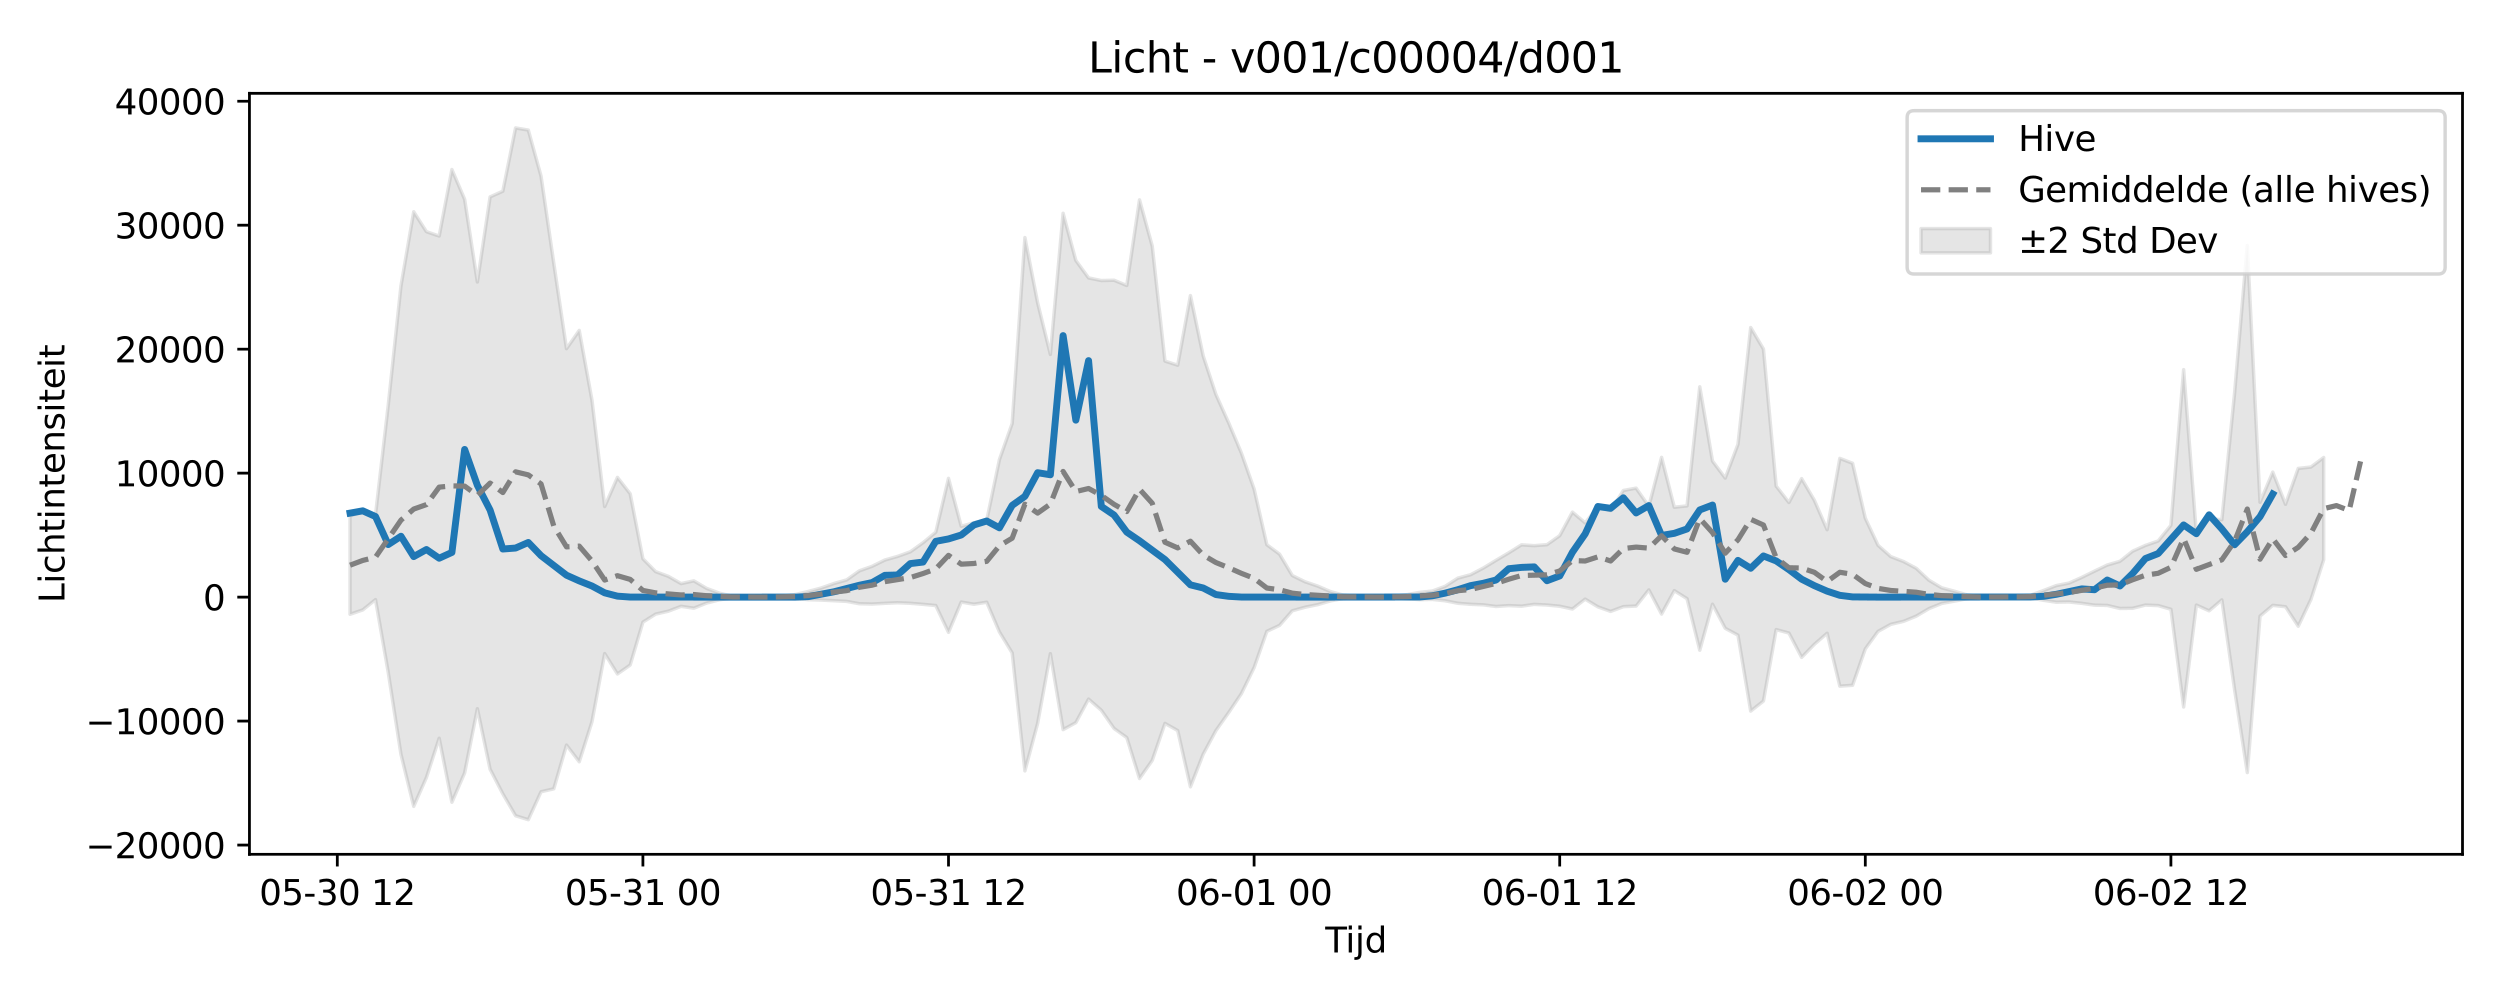 <?xml version="1.0" encoding="utf-8" standalone="no"?>
<!DOCTYPE svg PUBLIC "-//W3C//DTD SVG 1.1//EN"
  "http://www.w3.org/Graphics/SVG/1.1/DTD/svg11.dtd">
<svg xmlns:xlink="http://www.w3.org/1999/xlink" width="720pt" height="288pt" viewBox="0 0 720 288" xmlns="http://www.w3.org/2000/svg" version="1.1">
 <defs>
  <style type="text/css">*{stroke-linejoin: round; stroke-linecap: butt}</style>
 </defs>
 <g id="figure_1">
  <g id="patch_1">
   <path d="M 0 288 
L 720 288 
L 720 0 
L 0 0 
z
" style="fill: #ffffff"/>
  </g>
  <g id="axes_1">
   <g id="patch_2">
    <path d="M 71.84 246.04 
L 709.2 246.04 
L 709.2 26.88 
L 71.84 26.88 
z
" style="fill: #ffffff"/>
   </g>
   <g id="FillBetweenPolyCollection_1">
    <defs>
     <path id="me16389a9fb" d="M 100.811 -139.351 
L 100.811 -111.089 
L 104.478 -112.339 
L 108.145 -115.313 
L 111.813 -94.336 
L 115.48 -70.734 
L 119.147 -55.759 
L 122.814 -64.081 
L 126.481 -75.385 
L 130.149 -56.953 
L 133.816 -65.393 
L 137.483 -83.895 
L 141.15 -66.451 
L 144.817 -59.366 
L 148.485 -53.07 
L 152.152 -51.922 
L 155.819 -59.974 
L 159.486 -60.819 
L 163.153 -73.419 
L 166.821 -68.607 
L 170.488 -80.135 
L 174.155 -99.773 
L 177.822 -93.895 
L 181.489 -96.469 
L 185.157 -108.823 
L 188.824 -111.136 
L 192.491 -111.976 
L 196.158 -113.375 
L 199.825 -112.834 
L 203.493 -114.314 
L 207.16 -115.242 
L 210.827 -115.844 
L 214.494 -116.015 
L 218.161 -116.031 
L 221.829 -115.999 
L 225.496 -115.854 
L 229.163 -115.605 
L 232.83 -115.285 
L 236.497 -115.171 
L 240.165 -114.988 
L 243.832 -114.802 
L 247.499 -114.125 
L 251.166 -114.034 
L 254.833 -114.244 
L 258.501 -114.409 
L 262.168 -114.252 
L 265.835 -113.947 
L 269.502 -113.605 
L 273.169 -105.882 
L 276.837 -114.605 
L 280.504 -113.983 
L 284.171 -114.553 
L 287.838 -105.987 
L 291.506 -99.964 
L 295.173 -65.979 
L 298.84 -79.677 
L 302.507 -99.744 
L 306.174 -77.865 
L 309.842 -79.872 
L 313.509 -86.662 
L 317.176 -83.442 
L 320.843 -78.21 
L 324.51 -75.563 
L 328.178 -63.787 
L 331.845 -68.998 
L 335.512 -79.658 
L 339.179 -77.588 
L 342.846 -61.391 
L 346.514 -70.772 
L 350.181 -77.575 
L 353.848 -82.766 
L 357.515 -88.224 
L 361.182 -95.725 
L 364.85 -106.165 
L 368.517 -107.892 
L 372.184 -112.096 
L 375.851 -113.11 
L 379.518 -113.869 
L 383.186 -114.945 
L 386.853 -115.637 
L 390.52 -115.9 
L 394.187 -116.021 
L 397.854 -116.017 
L 401.522 -115.899 
L 405.189 -115.593 
L 408.856 -115.303 
L 412.523 -115.365 
L 416.19 -114.977 
L 419.858 -114.262 
L 423.525 -113.961 
L 427.192 -113.807 
L 430.859 -113.331 
L 434.526 -113.584 
L 438.194 -113.417 
L 441.861 -113.942 
L 445.528 -113.755 
L 449.195 -113.405 
L 452.862 -112.603 
L 456.53 -115.451 
L 460.197 -113.226 
L 463.864 -111.911 
L 467.531 -113.29 
L 471.198 -113.455 
L 474.866 -118.104 
L 478.533 -111.146 
L 482.2 -117.891 
L 485.867 -115.584 
L 489.534 -100.733 
L 493.202 -113.982 
L 496.869 -107.045 
L 500.536 -105.07 
L 504.203 -83.204 
L 507.871 -86.098 
L 511.538 -106.677 
L 515.205 -105.686 
L 518.872 -98.677 
L 522.539 -102.435 
L 526.207 -105.622 
L 529.874 -90.381 
L 533.541 -90.634 
L 537.208 -101.118 
L 540.875 -106.155 
L 544.543 -108.187 
L 548.21 -109.049 
L 551.877 -110.549 
L 555.544 -112.715 
L 559.211 -114.204 
L 562.879 -114.877 
L 566.546 -115.598 
L 570.213 -115.972 
L 573.88 -116.028 
L 577.547 -116.004 
L 581.215 -115.839 
L 584.882 -115.78 
L 588.549 -115.111 
L 592.216 -114.562 
L 595.883 -114.632 
L 599.551 -114.243 
L 603.218 -113.716 
L 606.885 -113.639 
L 610.552 -112.765 
L 614.219 -112.81 
L 617.887 -113.739 
L 621.554 -113.589 
L 625.221 -112.528 
L 628.888 -84.378 
L 632.555 -113.741 
L 636.223 -112.084 
L 639.89 -115.231 
L 643.557 -89.388 
L 647.224 -65.494 
L 650.891 -110.561 
L 654.559 -113.659 
L 658.226 -113.26 
L 661.893 -107.647 
L 665.56 -115.396 
L 669.227 -126.791 
L 669.227 -156.237 
L 669.227 -156.237 
L 665.56 -153.5 
L 661.893 -153.096 
L 658.226 -142.762 
L 654.559 -152.036 
L 650.891 -143.342 
L 647.224 -217.298 
L 643.557 -174.79 
L 639.89 -138.327 
L 636.223 -138.612 
L 632.555 -134.327 
L 628.888 -181.54 
L 625.221 -136.709 
L 621.554 -132.195 
L 617.887 -130.921 
L 614.219 -129.274 
L 610.552 -126.347 
L 606.885 -125.272 
L 603.218 -123.509 
L 599.551 -121.711 
L 595.883 -120.073 
L 592.216 -119.351 
L 588.549 -117.939 
L 584.882 -116.583 
L 581.215 -116.352 
L 577.547 -116.072 
L 573.88 -116.036 
L 570.213 -116.118 
L 566.546 -116.666 
L 562.879 -117.724 
L 559.211 -118.709 
L 555.544 -120.893 
L 551.877 -124.326 
L 548.21 -126.287 
L 544.543 -127.696 
L 540.875 -130.953 
L 537.208 -138.759 
L 533.541 -154.574 
L 529.874 -155.99 
L 526.207 -135.443 
L 522.539 -143.92 
L 518.872 -150.155 
L 515.205 -143.278 
L 511.538 -148.012 
L 507.871 -187.485 
L 504.203 -193.681 
L 500.536 -160.029 
L 496.869 -150.315 
L 493.202 -155.209 
L 489.534 -176.606 
L 485.867 -142.301 
L 482.2 -141.921 
L 478.533 -156.28 
L 474.866 -142.172 
L 471.198 -147.417 
L 467.531 -146.742 
L 463.864 -140.963 
L 460.197 -142.024 
L 456.53 -137.411 
L 452.862 -140.514 
L 449.195 -133.732 
L 445.528 -131.135 
L 441.861 -130.853 
L 438.194 -131.091 
L 434.526 -128.796 
L 430.859 -126.63 
L 427.192 -124.402 
L 423.525 -122.48 
L 419.858 -121.499 
L 416.19 -119.129 
L 412.523 -117.793 
L 408.856 -117.393 
L 405.189 -116.742 
L 401.522 -116.229 
L 397.854 -116.053 
L 394.187 -116.046 
L 390.52 -116.223 
L 386.853 -116.61 
L 383.186 -117.624 
L 379.518 -119.201 
L 375.851 -120.451 
L 372.184 -122.241 
L 368.517 -128.397 
L 364.85 -131.123 
L 361.182 -147.174 
L 357.515 -157.539 
L 353.848 -166.244 
L 350.181 -174.407 
L 346.514 -185.514 
L 342.846 -202.868 
L 339.179 -182.82 
L 335.512 -184.006 
L 331.845 -217.128 
L 328.178 -230.445 
L 324.51 -205.782 
L 320.843 -207.296 
L 317.176 -207.205 
L 313.509 -207.961 
L 309.842 -212.993 
L 306.174 -226.579 
L 302.507 -185.924 
L 298.84 -200.778 
L 295.173 -219.582 
L 291.506 -166.042 
L 287.838 -155.651 
L 284.171 -138.117 
L 280.504 -137.448 
L 276.837 -136.433 
L 273.169 -150.233 
L 269.502 -134.73 
L 265.835 -131.699 
L 262.168 -129.076 
L 258.501 -127.761 
L 254.833 -126.714 
L 251.166 -124.905 
L 247.499 -123.6 
L 243.832 -120.985 
L 240.165 -119.946 
L 236.497 -118.649 
L 232.83 -117.677 
L 229.163 -116.801 
L 225.496 -116.303 
L 221.829 -116.078 
L 218.161 -116.032 
L 214.494 -116.055 
L 210.827 -116.306 
L 207.16 -117.188 
L 203.493 -118.548 
L 199.825 -120.718 
L 196.158 -119.927 
L 192.491 -122.012 
L 188.824 -123.368 
L 185.157 -127.081 
L 181.489 -145.806 
L 177.822 -150.51 
L 174.155 -142.116 
L 170.488 -172.748 
L 166.821 -192.84 
L 163.153 -187.584 
L 159.486 -212.208 
L 155.819 -237.284 
L 152.152 -250.546 
L 148.485 -251.158 
L 144.817 -232.937 
L 141.15 -231.295 
L 137.483 -206.78 
L 133.816 -230.604 
L 130.149 -239.185 
L 126.481 -220.02 
L 122.814 -221.276 
L 119.147 -227.015 
L 115.48 -205.663 
L 111.813 -171.321 
L 108.145 -139.74 
L 104.478 -140.853 
L 100.811 -139.351 
z
" style="stroke: #808080; stroke-opacity: 0.2"/>
    </defs>
    <g clip-path="url(#p2235b04128)">
     <use xlink:href="#me16389a9fb" x="0" y="288" style="fill: #808080; fill-opacity: 0.2; stroke: #808080; stroke-opacity: 0.2"/>
    </g>
   </g>
   <g id="matplotlib.axis_1">
    <g id="xtick_1">
     <g id="line2d_1">
      <defs>
       <path id="ma9b612847a" d="M 0 0 
L 0 3.5 
" style="stroke: #000000; stroke-width: 0.8"/>
      </defs>
      <g>
       <use xlink:href="#ma9b612847a" x="97.144" y="246.04" style="stroke: #000000; stroke-width: 0.8"/>
      </g>
     </g>
     <g id="text_1">
      <!-- 05-30 12 -->
      <g transform="translate(74.663 260.638) scale(0.1 -0.1)">
       <defs>
        <path id="DejaVuSans-30" d="M 2034 4250 
Q 1547 4250 1301 3770 
Q 1056 3291 1056 2328 
Q 1056 1369 1301 889 
Q 1547 409 2034 409 
Q 2525 409 2770 889 
Q 3016 1369 3016 2328 
Q 3016 3291 2770 3770 
Q 2525 4250 2034 4250 
z
M 2034 4750 
Q 2819 4750 3233 4129 
Q 3647 3509 3647 2328 
Q 3647 1150 3233 529 
Q 2819 -91 2034 -91 
Q 1250 -91 836 529 
Q 422 1150 422 2328 
Q 422 3509 836 4129 
Q 1250 4750 2034 4750 
z
" transform="scale(0.016)"/>
        <path id="DejaVuSans-35" d="M 691 4666 
L 3169 4666 
L 3169 4134 
L 1269 4134 
L 1269 2991 
Q 1406 3038 1543 3061 
Q 1681 3084 1819 3084 
Q 2600 3084 3056 2656 
Q 3513 2228 3513 1497 
Q 3513 744 3044 326 
Q 2575 -91 1722 -91 
Q 1428 -91 1123 -41 
Q 819 9 494 109 
L 494 744 
Q 775 591 1075 516 
Q 1375 441 1709 441 
Q 2250 441 2565 725 
Q 2881 1009 2881 1497 
Q 2881 1984 2565 2268 
Q 2250 2553 1709 2553 
Q 1456 2553 1204 2497 
Q 953 2441 691 2322 
L 691 4666 
z
" transform="scale(0.016)"/>
        <path id="DejaVuSans-2d" d="M 313 2009 
L 1997 2009 
L 1997 1497 
L 313 1497 
L 313 2009 
z
" transform="scale(0.016)"/>
        <path id="DejaVuSans-33" d="M 2597 2516 
Q 3050 2419 3304 2112 
Q 3559 1806 3559 1356 
Q 3559 666 3084 287 
Q 2609 -91 1734 -91 
Q 1441 -91 1130 -33 
Q 819 25 488 141 
L 488 750 
Q 750 597 1062 519 
Q 1375 441 1716 441 
Q 2309 441 2620 675 
Q 2931 909 2931 1356 
Q 2931 1769 2642 2001 
Q 2353 2234 1838 2234 
L 1294 2234 
L 1294 2753 
L 1863 2753 
Q 2328 2753 2575 2939 
Q 2822 3125 2822 3475 
Q 2822 3834 2567 4026 
Q 2313 4219 1838 4219 
Q 1578 4219 1281 4162 
Q 984 4106 628 3988 
L 628 4550 
Q 988 4650 1302 4700 
Q 1616 4750 1894 4750 
Q 2613 4750 3031 4423 
Q 3450 4097 3450 3541 
Q 3450 3153 3228 2886 
Q 3006 2619 2597 2516 
z
" transform="scale(0.016)"/>
        <path id="DejaVuSans-20" transform="scale(0.016)"/>
        <path id="DejaVuSans-31" d="M 794 531 
L 1825 531 
L 1825 4091 
L 703 3866 
L 703 4441 
L 1819 4666 
L 2450 4666 
L 2450 531 
L 3481 531 
L 3481 0 
L 794 0 
L 794 531 
z
" transform="scale(0.016)"/>
        <path id="DejaVuSans-32" d="M 1228 531 
L 3431 531 
L 3431 0 
L 469 0 
L 469 531 
Q 828 903 1448 1529 
Q 2069 2156 2228 2338 
Q 2531 2678 2651 2914 
Q 2772 3150 2772 3378 
Q 2772 3750 2511 3984 
Q 2250 4219 1831 4219 
Q 1534 4219 1204 4116 
Q 875 4013 500 3803 
L 500 4441 
Q 881 4594 1212 4672 
Q 1544 4750 1819 4750 
Q 2544 4750 2975 4387 
Q 3406 4025 3406 3419 
Q 3406 3131 3298 2873 
Q 3191 2616 2906 2266 
Q 2828 2175 2409 1742 
Q 1991 1309 1228 531 
z
" transform="scale(0.016)"/>
       </defs>
       <use xlink:href="#DejaVuSans-30"/>
       <use xlink:href="#DejaVuSans-35" transform="translate(63.623 0)"/>
       <use xlink:href="#DejaVuSans-2d" transform="translate(127.246 0)"/>
       <use xlink:href="#DejaVuSans-33" transform="translate(163.33 0)"/>
       <use xlink:href="#DejaVuSans-30" transform="translate(226.953 0)"/>
       <use xlink:href="#DejaVuSans-20" transform="translate(290.576 0)"/>
       <use xlink:href="#DejaVuSans-31" transform="translate(322.363 0)"/>
       <use xlink:href="#DejaVuSans-32" transform="translate(385.986 0)"/>
      </g>
     </g>
    </g>
    <g id="xtick_2">
     <g id="line2d_2">
      <g>
       <use xlink:href="#ma9b612847a" x="185.157" y="246.04" style="stroke: #000000; stroke-width: 0.8"/>
      </g>
     </g>
     <g id="text_2">
      <!-- 05-31 00 -->
      <g transform="translate(162.676 260.638) scale(0.1 -0.1)">
       <use xlink:href="#DejaVuSans-30"/>
       <use xlink:href="#DejaVuSans-35" transform="translate(63.623 0)"/>
       <use xlink:href="#DejaVuSans-2d" transform="translate(127.246 0)"/>
       <use xlink:href="#DejaVuSans-33" transform="translate(163.33 0)"/>
       <use xlink:href="#DejaVuSans-31" transform="translate(226.953 0)"/>
       <use xlink:href="#DejaVuSans-20" transform="translate(290.576 0)"/>
       <use xlink:href="#DejaVuSans-30" transform="translate(322.363 0)"/>
       <use xlink:href="#DejaVuSans-30" transform="translate(385.986 0)"/>
      </g>
     </g>
    </g>
    <g id="xtick_3">
     <g id="line2d_3">
      <g>
       <use xlink:href="#ma9b612847a" x="273.169" y="246.04" style="stroke: #000000; stroke-width: 0.8"/>
      </g>
     </g>
     <g id="text_3">
      <!-- 05-31 12 -->
      <g transform="translate(250.689 260.638) scale(0.1 -0.1)">
       <use xlink:href="#DejaVuSans-30"/>
       <use xlink:href="#DejaVuSans-35" transform="translate(63.623 0)"/>
       <use xlink:href="#DejaVuSans-2d" transform="translate(127.246 0)"/>
       <use xlink:href="#DejaVuSans-33" transform="translate(163.33 0)"/>
       <use xlink:href="#DejaVuSans-31" transform="translate(226.953 0)"/>
       <use xlink:href="#DejaVuSans-20" transform="translate(290.576 0)"/>
       <use xlink:href="#DejaVuSans-31" transform="translate(322.363 0)"/>
       <use xlink:href="#DejaVuSans-32" transform="translate(385.986 0)"/>
      </g>
     </g>
    </g>
    <g id="xtick_4">
     <g id="line2d_4">
      <g>
       <use xlink:href="#ma9b612847a" x="361.182" y="246.04" style="stroke: #000000; stroke-width: 0.8"/>
      </g>
     </g>
     <g id="text_4">
      <!-- 06-01 00 -->
      <g transform="translate(338.702 260.638) scale(0.1 -0.1)">
       <defs>
        <path id="DejaVuSans-36" d="M 2113 2584 
Q 1688 2584 1439 2293 
Q 1191 2003 1191 1497 
Q 1191 994 1439 701 
Q 1688 409 2113 409 
Q 2538 409 2786 701 
Q 3034 994 3034 1497 
Q 3034 2003 2786 2293 
Q 2538 2584 2113 2584 
z
M 3366 4563 
L 3366 3988 
Q 3128 4100 2886 4159 
Q 2644 4219 2406 4219 
Q 1781 4219 1451 3797 
Q 1122 3375 1075 2522 
Q 1259 2794 1537 2939 
Q 1816 3084 2150 3084 
Q 2853 3084 3261 2657 
Q 3669 2231 3669 1497 
Q 3669 778 3244 343 
Q 2819 -91 2113 -91 
Q 1303 -91 875 529 
Q 447 1150 447 2328 
Q 447 3434 972 4092 
Q 1497 4750 2381 4750 
Q 2619 4750 2861 4703 
Q 3103 4656 3366 4563 
z
" transform="scale(0.016)"/>
       </defs>
       <use xlink:href="#DejaVuSans-30"/>
       <use xlink:href="#DejaVuSans-36" transform="translate(63.623 0)"/>
       <use xlink:href="#DejaVuSans-2d" transform="translate(127.246 0)"/>
       <use xlink:href="#DejaVuSans-30" transform="translate(163.33 0)"/>
       <use xlink:href="#DejaVuSans-31" transform="translate(226.953 0)"/>
       <use xlink:href="#DejaVuSans-20" transform="translate(290.576 0)"/>
       <use xlink:href="#DejaVuSans-30" transform="translate(322.363 0)"/>
       <use xlink:href="#DejaVuSans-30" transform="translate(385.986 0)"/>
      </g>
     </g>
    </g>
    <g id="xtick_5">
     <g id="line2d_5">
      <g>
       <use xlink:href="#ma9b612847a" x="449.195" y="246.04" style="stroke: #000000; stroke-width: 0.8"/>
      </g>
     </g>
     <g id="text_5">
      <!-- 06-01 12 -->
      <g transform="translate(426.715 260.638) scale(0.1 -0.1)">
       <use xlink:href="#DejaVuSans-30"/>
       <use xlink:href="#DejaVuSans-36" transform="translate(63.623 0)"/>
       <use xlink:href="#DejaVuSans-2d" transform="translate(127.246 0)"/>
       <use xlink:href="#DejaVuSans-30" transform="translate(163.33 0)"/>
       <use xlink:href="#DejaVuSans-31" transform="translate(226.953 0)"/>
       <use xlink:href="#DejaVuSans-20" transform="translate(290.576 0)"/>
       <use xlink:href="#DejaVuSans-31" transform="translate(322.363 0)"/>
       <use xlink:href="#DejaVuSans-32" transform="translate(385.986 0)"/>
      </g>
     </g>
    </g>
    <g id="xtick_6">
     <g id="line2d_6">
      <g>
       <use xlink:href="#ma9b612847a" x="537.208" y="246.04" style="stroke: #000000; stroke-width: 0.8"/>
      </g>
     </g>
     <g id="text_6">
      <!-- 06-02 00 -->
      <g transform="translate(514.728 260.638) scale(0.1 -0.1)">
       <use xlink:href="#DejaVuSans-30"/>
       <use xlink:href="#DejaVuSans-36" transform="translate(63.623 0)"/>
       <use xlink:href="#DejaVuSans-2d" transform="translate(127.246 0)"/>
       <use xlink:href="#DejaVuSans-30" transform="translate(163.33 0)"/>
       <use xlink:href="#DejaVuSans-32" transform="translate(226.953 0)"/>
       <use xlink:href="#DejaVuSans-20" transform="translate(290.576 0)"/>
       <use xlink:href="#DejaVuSans-30" transform="translate(322.363 0)"/>
       <use xlink:href="#DejaVuSans-30" transform="translate(385.986 0)"/>
      </g>
     </g>
    </g>
    <g id="xtick_7">
     <g id="line2d_7">
      <g>
       <use xlink:href="#ma9b612847a" x="625.221" y="246.04" style="stroke: #000000; stroke-width: 0.8"/>
      </g>
     </g>
     <g id="text_7">
      <!-- 06-02 12 -->
      <g transform="translate(602.741 260.638) scale(0.1 -0.1)">
       <use xlink:href="#DejaVuSans-30"/>
       <use xlink:href="#DejaVuSans-36" transform="translate(63.623 0)"/>
       <use xlink:href="#DejaVuSans-2d" transform="translate(127.246 0)"/>
       <use xlink:href="#DejaVuSans-30" transform="translate(163.33 0)"/>
       <use xlink:href="#DejaVuSans-32" transform="translate(226.953 0)"/>
       <use xlink:href="#DejaVuSans-20" transform="translate(290.576 0)"/>
       <use xlink:href="#DejaVuSans-31" transform="translate(322.363 0)"/>
       <use xlink:href="#DejaVuSans-32" transform="translate(385.986 0)"/>
      </g>
     </g>
    </g>
    <g id="text_8">
     <!-- Tijd -->
     <g transform="translate(381.67 274.317) scale(0.1 -0.1)">
      <defs>
       <path id="DejaVuSans-54" d="M -19 4666 
L 3928 4666 
L 3928 4134 
L 2272 4134 
L 2272 0 
L 1638 0 
L 1638 4134 
L -19 4134 
L -19 4666 
z
" transform="scale(0.016)"/>
       <path id="DejaVuSans-69" d="M 603 3500 
L 1178 3500 
L 1178 0 
L 603 0 
L 603 3500 
z
M 603 4863 
L 1178 4863 
L 1178 4134 
L 603 4134 
L 603 4863 
z
" transform="scale(0.016)"/>
       <path id="DejaVuSans-6a" d="M 603 3500 
L 1178 3500 
L 1178 -63 
Q 1178 -731 923 -1031 
Q 669 -1331 103 -1331 
L -116 -1331 
L -116 -844 
L 38 -844 
Q 366 -844 484 -692 
Q 603 -541 603 -63 
L 603 3500 
z
M 603 4863 
L 1178 4863 
L 1178 4134 
L 603 4134 
L 603 4863 
z
" transform="scale(0.016)"/>
       <path id="DejaVuSans-64" d="M 2906 2969 
L 2906 4863 
L 3481 4863 
L 3481 0 
L 2906 0 
L 2906 525 
Q 2725 213 2448 61 
Q 2172 -91 1784 -91 
Q 1150 -91 751 415 
Q 353 922 353 1747 
Q 353 2572 751 3078 
Q 1150 3584 1784 3584 
Q 2172 3584 2448 3432 
Q 2725 3281 2906 2969 
z
M 947 1747 
Q 947 1113 1208 752 
Q 1469 391 1925 391 
Q 2381 391 2643 752 
Q 2906 1113 2906 1747 
Q 2906 2381 2643 2742 
Q 2381 3103 1925 3103 
Q 1469 3103 1208 2742 
Q 947 2381 947 1747 
z
" transform="scale(0.016)"/>
      </defs>
      <use xlink:href="#DejaVuSans-54"/>
      <use xlink:href="#DejaVuSans-69" transform="translate(57.959 0)"/>
      <use xlink:href="#DejaVuSans-6a" transform="translate(85.742 0)"/>
      <use xlink:href="#DejaVuSans-64" transform="translate(113.525 0)"/>
     </g>
    </g>
   </g>
   <g id="matplotlib.axis_2">
    <g id="ytick_1">
     <g id="line2d_8">
      <defs>
       <path id="ma280015c71" d="M 0 0 
L -3.5 0 
" style="stroke: #000000; stroke-width: 0.8"/>
      </defs>
      <g>
       <use xlink:href="#ma280015c71" x="71.84" y="243.374" style="stroke: #000000; stroke-width: 0.8"/>
      </g>
     </g>
     <g id="text_9">
      <!-- −20000 -->
      <g transform="translate(24.648 247.174) scale(0.1 -0.1)">
       <defs>
        <path id="DejaVuSans-2212" d="M 678 2272 
L 4684 2272 
L 4684 1741 
L 678 1741 
L 678 2272 
z
" transform="scale(0.016)"/>
       </defs>
       <use xlink:href="#DejaVuSans-2212"/>
       <use xlink:href="#DejaVuSans-32" transform="translate(83.789 0)"/>
       <use xlink:href="#DejaVuSans-30" transform="translate(147.412 0)"/>
       <use xlink:href="#DejaVuSans-30" transform="translate(211.035 0)"/>
       <use xlink:href="#DejaVuSans-30" transform="translate(274.658 0)"/>
       <use xlink:href="#DejaVuSans-30" transform="translate(338.281 0)"/>
      </g>
     </g>
    </g>
    <g id="ytick_2">
     <g id="line2d_9">
      <g>
       <use xlink:href="#ma280015c71" x="71.84" y="207.672" style="stroke: #000000; stroke-width: 0.8"/>
      </g>
     </g>
     <g id="text_10">
      <!-- −10000 -->
      <g transform="translate(24.648 211.471) scale(0.1 -0.1)">
       <use xlink:href="#DejaVuSans-2212"/>
       <use xlink:href="#DejaVuSans-31" transform="translate(83.789 0)"/>
       <use xlink:href="#DejaVuSans-30" transform="translate(147.412 0)"/>
       <use xlink:href="#DejaVuSans-30" transform="translate(211.035 0)"/>
       <use xlink:href="#DejaVuSans-30" transform="translate(274.658 0)"/>
       <use xlink:href="#DejaVuSans-30" transform="translate(338.281 0)"/>
      </g>
     </g>
    </g>
    <g id="ytick_3">
     <g id="line2d_10">
      <g>
       <use xlink:href="#ma280015c71" x="71.84" y="171.969" style="stroke: #000000; stroke-width: 0.8"/>
      </g>
     </g>
     <g id="text_11">
      <!-- 0 -->
      <g transform="translate(58.477 175.768) scale(0.1 -0.1)">
       <use xlink:href="#DejaVuSans-30"/>
      </g>
     </g>
    </g>
    <g id="ytick_4">
     <g id="line2d_11">
      <g>
       <use xlink:href="#ma280015c71" x="71.84" y="136.266" style="stroke: #000000; stroke-width: 0.8"/>
      </g>
     </g>
     <g id="text_12">
      <!-- 10000 -->
      <g transform="translate(33.028 140.065) scale(0.1 -0.1)">
       <use xlink:href="#DejaVuSans-31"/>
       <use xlink:href="#DejaVuSans-30" transform="translate(63.623 0)"/>
       <use xlink:href="#DejaVuSans-30" transform="translate(127.246 0)"/>
       <use xlink:href="#DejaVuSans-30" transform="translate(190.869 0)"/>
       <use xlink:href="#DejaVuSans-30" transform="translate(254.492 0)"/>
      </g>
     </g>
    </g>
    <g id="ytick_5">
     <g id="line2d_12">
      <g>
       <use xlink:href="#ma280015c71" x="71.84" y="100.563" style="stroke: #000000; stroke-width: 0.8"/>
      </g>
     </g>
     <g id="text_13">
      <!-- 20000 -->
      <g transform="translate(33.028 104.363) scale(0.1 -0.1)">
       <use xlink:href="#DejaVuSans-32"/>
       <use xlink:href="#DejaVuSans-30" transform="translate(63.623 0)"/>
       <use xlink:href="#DejaVuSans-30" transform="translate(127.246 0)"/>
       <use xlink:href="#DejaVuSans-30" transform="translate(190.869 0)"/>
       <use xlink:href="#DejaVuSans-30" transform="translate(254.492 0)"/>
      </g>
     </g>
    </g>
    <g id="ytick_6">
     <g id="line2d_13">
      <g>
       <use xlink:href="#ma280015c71" x="71.84" y="64.861" style="stroke: #000000; stroke-width: 0.8"/>
      </g>
     </g>
     <g id="text_14">
      <!-- 30000 -->
      <g transform="translate(33.028 68.66) scale(0.1 -0.1)">
       <use xlink:href="#DejaVuSans-33"/>
       <use xlink:href="#DejaVuSans-30" transform="translate(63.623 0)"/>
       <use xlink:href="#DejaVuSans-30" transform="translate(127.246 0)"/>
       <use xlink:href="#DejaVuSans-30" transform="translate(190.869 0)"/>
       <use xlink:href="#DejaVuSans-30" transform="translate(254.492 0)"/>
      </g>
     </g>
    </g>
    <g id="ytick_7">
     <g id="line2d_14">
      <g>
       <use xlink:href="#ma280015c71" x="71.84" y="29.158" style="stroke: #000000; stroke-width: 0.8"/>
      </g>
     </g>
     <g id="text_15">
      <!-- 40000 -->
      <g transform="translate(33.028 32.957) scale(0.1 -0.1)">
       <defs>
        <path id="DejaVuSans-34" d="M 2419 4116 
L 825 1625 
L 2419 1625 
L 2419 4116 
z
M 2253 4666 
L 3047 4666 
L 3047 1625 
L 3713 1625 
L 3713 1100 
L 3047 1100 
L 3047 0 
L 2419 0 
L 2419 1100 
L 313 1100 
L 313 1709 
L 2253 4666 
z
" transform="scale(0.016)"/>
       </defs>
       <use xlink:href="#DejaVuSans-34"/>
       <use xlink:href="#DejaVuSans-30" transform="translate(63.623 0)"/>
       <use xlink:href="#DejaVuSans-30" transform="translate(127.246 0)"/>
       <use xlink:href="#DejaVuSans-30" transform="translate(190.869 0)"/>
       <use xlink:href="#DejaVuSans-30" transform="translate(254.492 0)"/>
      </g>
     </g>
    </g>
    <g id="text_16">
     <!-- Lichtintensiteit -->
     <g transform="translate(18.568 173.656) rotate(-90) scale(0.1 -0.1)">
      <defs>
       <path id="DejaVuSans-4c" d="M 628 4666 
L 1259 4666 
L 1259 531 
L 3531 531 
L 3531 0 
L 628 0 
L 628 4666 
z
" transform="scale(0.016)"/>
       <path id="DejaVuSans-63" d="M 3122 3366 
L 3122 2828 
Q 2878 2963 2633 3030 
Q 2388 3097 2138 3097 
Q 1578 3097 1268 2742 
Q 959 2388 959 1747 
Q 959 1106 1268 751 
Q 1578 397 2138 397 
Q 2388 397 2633 464 
Q 2878 531 3122 666 
L 3122 134 
Q 2881 22 2623 -34 
Q 2366 -91 2075 -91 
Q 1284 -91 818 406 
Q 353 903 353 1747 
Q 353 2603 823 3093 
Q 1294 3584 2113 3584 
Q 2378 3584 2631 3529 
Q 2884 3475 3122 3366 
z
" transform="scale(0.016)"/>
       <path id="DejaVuSans-68" d="M 3513 2113 
L 3513 0 
L 2938 0 
L 2938 2094 
Q 2938 2591 2744 2837 
Q 2550 3084 2163 3084 
Q 1697 3084 1428 2787 
Q 1159 2491 1159 1978 
L 1159 0 
L 581 0 
L 581 4863 
L 1159 4863 
L 1159 2956 
Q 1366 3272 1645 3428 
Q 1925 3584 2291 3584 
Q 2894 3584 3203 3211 
Q 3513 2838 3513 2113 
z
" transform="scale(0.016)"/>
       <path id="DejaVuSans-74" d="M 1172 4494 
L 1172 3500 
L 2356 3500 
L 2356 3053 
L 1172 3053 
L 1172 1153 
Q 1172 725 1289 603 
Q 1406 481 1766 481 
L 2356 481 
L 2356 0 
L 1766 0 
Q 1100 0 847 248 
Q 594 497 594 1153 
L 594 3053 
L 172 3053 
L 172 3500 
L 594 3500 
L 594 4494 
L 1172 4494 
z
" transform="scale(0.016)"/>
       <path id="DejaVuSans-6e" d="M 3513 2113 
L 3513 0 
L 2938 0 
L 2938 2094 
Q 2938 2591 2744 2837 
Q 2550 3084 2163 3084 
Q 1697 3084 1428 2787 
Q 1159 2491 1159 1978 
L 1159 0 
L 581 0 
L 581 3500 
L 1159 3500 
L 1159 2956 
Q 1366 3272 1645 3428 
Q 1925 3584 2291 3584 
Q 2894 3584 3203 3211 
Q 3513 2838 3513 2113 
z
" transform="scale(0.016)"/>
       <path id="DejaVuSans-65" d="M 3597 1894 
L 3597 1613 
L 953 1613 
Q 991 1019 1311 708 
Q 1631 397 2203 397 
Q 2534 397 2845 478 
Q 3156 559 3463 722 
L 3463 178 
Q 3153 47 2828 -22 
Q 2503 -91 2169 -91 
Q 1331 -91 842 396 
Q 353 884 353 1716 
Q 353 2575 817 3079 
Q 1281 3584 2069 3584 
Q 2775 3584 3186 3129 
Q 3597 2675 3597 1894 
z
M 3022 2063 
Q 3016 2534 2758 2815 
Q 2500 3097 2075 3097 
Q 1594 3097 1305 2825 
Q 1016 2553 972 2059 
L 3022 2063 
z
" transform="scale(0.016)"/>
       <path id="DejaVuSans-73" d="M 2834 3397 
L 2834 2853 
Q 2591 2978 2328 3040 
Q 2066 3103 1784 3103 
Q 1356 3103 1142 2972 
Q 928 2841 928 2578 
Q 928 2378 1081 2264 
Q 1234 2150 1697 2047 
L 1894 2003 
Q 2506 1872 2764 1633 
Q 3022 1394 3022 966 
Q 3022 478 2636 193 
Q 2250 -91 1575 -91 
Q 1294 -91 989 -36 
Q 684 19 347 128 
L 347 722 
Q 666 556 975 473 
Q 1284 391 1588 391 
Q 1994 391 2212 530 
Q 2431 669 2431 922 
Q 2431 1156 2273 1281 
Q 2116 1406 1581 1522 
L 1381 1569 
Q 847 1681 609 1914 
Q 372 2147 372 2553 
Q 372 3047 722 3315 
Q 1072 3584 1716 3584 
Q 2034 3584 2315 3537 
Q 2597 3491 2834 3397 
z
" transform="scale(0.016)"/>
      </defs>
      <use xlink:href="#DejaVuSans-4c"/>
      <use xlink:href="#DejaVuSans-69" transform="translate(55.713 0)"/>
      <use xlink:href="#DejaVuSans-63" transform="translate(83.496 0)"/>
      <use xlink:href="#DejaVuSans-68" transform="translate(138.477 0)"/>
      <use xlink:href="#DejaVuSans-74" transform="translate(201.855 0)"/>
      <use xlink:href="#DejaVuSans-69" transform="translate(241.064 0)"/>
      <use xlink:href="#DejaVuSans-6e" transform="translate(268.848 0)"/>
      <use xlink:href="#DejaVuSans-74" transform="translate(332.227 0)"/>
      <use xlink:href="#DejaVuSans-65" transform="translate(371.436 0)"/>
      <use xlink:href="#DejaVuSans-6e" transform="translate(432.959 0)"/>
      <use xlink:href="#DejaVuSans-73" transform="translate(496.338 0)"/>
      <use xlink:href="#DejaVuSans-69" transform="translate(548.438 0)"/>
      <use xlink:href="#DejaVuSans-74" transform="translate(576.221 0)"/>
      <use xlink:href="#DejaVuSans-65" transform="translate(615.43 0)"/>
      <use xlink:href="#DejaVuSans-69" transform="translate(676.953 0)"/>
      <use xlink:href="#DejaVuSans-74" transform="translate(704.736 0)"/>
     </g>
    </g>
   </g>
   <g id="line2d_15">
    <path d="M 100.811 147.78 
L 104.478 147.117 
L 108.145 148.759 
L 111.813 156.833 
L 115.48 154.446 
L 119.147 160.298 
L 122.814 158.263 
L 126.481 160.767 
L 130.149 159.094 
L 133.816 129.445 
L 137.483 139.77 
L 141.15 146.907 
L 144.817 158.119 
L 148.485 157.837 
L 152.152 156.231 
L 155.819 160.032 
L 163.153 165.658 
L 166.821 167.298 
L 170.488 168.768 
L 174.155 170.739 
L 177.822 171.691 
L 181.489 171.954 
L 210.827 171.969 
L 229.163 171.964 
L 232.83 171.82 
L 240.165 170.438 
L 247.499 168.552 
L 251.166 167.784 
L 254.833 165.697 
L 258.501 165.596 
L 262.168 162.315 
L 265.835 161.872 
L 269.502 155.905 
L 273.169 155.211 
L 276.837 154.08 
L 280.504 151.18 
L 284.171 150.046 
L 287.838 152.015 
L 291.506 145.553 
L 295.173 142.943 
L 298.84 136.137 
L 302.507 136.737 
L 306.174 96.661 
L 309.842 121 
L 313.509 103.863 
L 317.176 145.848 
L 320.843 148.328 
L 324.51 153.244 
L 328.178 155.743 
L 335.512 161.153 
L 342.846 168.437 
L 346.514 169.339 
L 350.181 171.235 
L 353.848 171.743 
L 357.515 171.949 
L 379.518 171.969 
L 408.856 171.936 
L 412.523 171.592 
L 416.19 170.828 
L 419.858 169.835 
L 423.525 168.666 
L 427.192 167.985 
L 430.859 167.044 
L 434.526 163.787 
L 438.194 163.409 
L 441.861 163.263 
L 445.528 167.246 
L 449.195 165.871 
L 452.862 159.041 
L 456.53 153.75 
L 460.197 145.87 
L 463.864 146.392 
L 467.531 143.368 
L 471.198 147.729 
L 474.866 145.606 
L 478.533 154.208 
L 482.2 153.6 
L 485.867 152.338 
L 489.534 146.861 
L 493.202 145.456 
L 496.869 166.81 
L 500.536 161.389 
L 504.203 163.659 
L 507.871 160.117 
L 511.538 161.542 
L 515.205 164.043 
L 518.872 166.806 
L 522.539 168.665 
L 526.207 170.254 
L 529.874 171.458 
L 533.541 171.911 
L 540.875 171.969 
L 584.882 171.932 
L 588.549 171.742 
L 592.216 171.161 
L 599.551 169.601 
L 603.218 169.842 
L 606.885 167.05 
L 610.552 168.758 
L 614.219 165.152 
L 617.887 160.855 
L 621.554 159.426 
L 628.888 151.184 
L 632.555 153.709 
L 636.223 148.271 
L 639.89 152.333 
L 643.557 156.894 
L 647.224 153.135 
L 650.891 148.792 
L 654.559 142.281 
L 654.559 142.281 
" clip-path="url(#p2235b04128)" style="fill: none; stroke: #1f77b4; stroke-width: 2; stroke-linecap: square"/>
   </g>
   <g id="line2d_16">
    <path d="M 100.811 162.78 
L 104.478 161.404 
L 108.145 160.474 
L 115.48 149.802 
L 119.147 146.613 
L 122.814 145.321 
L 126.481 140.298 
L 130.149 139.931 
L 133.816 140.001 
L 137.483 142.663 
L 141.15 139.127 
L 144.817 141.849 
L 148.485 135.886 
L 152.152 136.766 
L 155.819 139.371 
L 159.486 151.487 
L 163.153 157.499 
L 166.821 157.277 
L 170.488 161.558 
L 174.155 167.055 
L 177.822 165.798 
L 181.489 166.862 
L 185.157 170.048 
L 188.824 170.748 
L 196.158 171.349 
L 199.825 171.224 
L 203.493 171.569 
L 210.827 171.925 
L 221.829 171.961 
L 229.163 171.797 
L 232.83 171.519 
L 236.497 171.09 
L 240.165 170.533 
L 243.832 170.106 
L 247.499 169.137 
L 251.166 168.53 
L 254.833 167.521 
L 262.168 166.336 
L 265.835 165.177 
L 269.502 163.833 
L 273.169 159.942 
L 276.837 162.481 
L 280.504 162.284 
L 284.171 161.665 
L 287.838 157.181 
L 291.506 154.997 
L 295.173 145.22 
L 298.84 147.773 
L 302.507 145.166 
L 306.174 135.778 
L 309.842 141.568 
L 313.509 140.689 
L 317.176 142.677 
L 320.843 145.247 
L 324.51 147.327 
L 328.178 140.884 
L 331.845 144.937 
L 335.512 156.168 
L 339.179 157.796 
L 342.846 155.87 
L 346.514 159.857 
L 350.181 162.009 
L 353.848 163.495 
L 357.515 165.118 
L 361.182 166.551 
L 364.85 169.356 
L 368.517 169.855 
L 372.184 170.831 
L 375.851 171.22 
L 386.853 171.877 
L 397.854 171.965 
L 405.189 171.832 
L 412.523 171.421 
L 416.19 170.947 
L 419.858 170.12 
L 423.525 169.78 
L 430.859 168.02 
L 434.526 166.81 
L 438.194 165.746 
L 445.528 165.555 
L 449.195 164.432 
L 452.862 161.441 
L 456.53 161.569 
L 460.197 160.375 
L 463.864 161.563 
L 467.531 157.984 
L 471.198 157.564 
L 474.866 157.862 
L 478.533 154.287 
L 482.2 158.094 
L 485.867 159.058 
L 489.534 149.331 
L 493.202 153.405 
L 496.869 159.32 
L 500.536 155.451 
L 504.203 149.558 
L 507.871 151.208 
L 511.538 160.656 
L 515.205 163.518 
L 518.872 163.584 
L 522.539 164.823 
L 526.207 167.468 
L 529.874 164.814 
L 533.541 165.396 
L 537.208 168.062 
L 540.875 169.446 
L 544.543 170.058 
L 551.877 170.563 
L 555.544 171.196 
L 559.211 171.543 
L 570.213 171.955 
L 581.215 171.905 
L 584.882 171.818 
L 592.216 171.044 
L 595.883 170.647 
L 603.218 169.387 
L 606.885 168.545 
L 610.552 168.444 
L 614.219 166.958 
L 617.887 165.67 
L 621.554 165.108 
L 625.221 163.382 
L 628.888 155.041 
L 632.555 163.966 
L 639.89 161.221 
L 643.557 155.911 
L 647.224 146.604 
L 650.891 161.049 
L 654.559 155.153 
L 658.226 159.989 
L 661.893 157.628 
L 665.56 153.552 
L 669.227 146.486 
L 672.895 145.614 
L 676.562 147.022 
L 680.229 131.176 
L 680.229 131.176 
" clip-path="url(#p2235b04128)" style="fill: none; stroke-dasharray: 5.55,2.4; stroke-dashoffset: 0; stroke: #808080; stroke-width: 1.5"/>
   </g>
   <g id="patch_3">
    <path d="M 71.84 246.04 
L 71.84 26.88 
" style="fill: none; stroke: #000000; stroke-width: 0.8; stroke-linejoin: miter; stroke-linecap: square"/>
   </g>
   <g id="patch_4">
    <path d="M 709.2 246.04 
L 709.2 26.88 
" style="fill: none; stroke: #000000; stroke-width: 0.8; stroke-linejoin: miter; stroke-linecap: square"/>
   </g>
   <g id="patch_5">
    <path d="M 71.84 246.04 
L 709.2 246.04 
" style="fill: none; stroke: #000000; stroke-width: 0.8; stroke-linejoin: miter; stroke-linecap: square"/>
   </g>
   <g id="patch_6">
    <path d="M 71.84 26.88 
L 709.2 26.88 
" style="fill: none; stroke: #000000; stroke-width: 0.8; stroke-linejoin: miter; stroke-linecap: square"/>
   </g>
   <g id="text_17">
    <!-- Licht - v001/c00004/d001 -->
    <g transform="translate(313.383 20.88) scale(0.12 -0.12)">
     <defs>
      <path id="DejaVuSans-76" d="M 191 3500 
L 800 3500 
L 1894 563 
L 2988 3500 
L 3597 3500 
L 2284 0 
L 1503 0 
L 191 3500 
z
" transform="scale(0.016)"/>
      <path id="DejaVuSans-2f" d="M 1625 4666 
L 2156 4666 
L 531 -594 
L 0 -594 
L 1625 4666 
z
" transform="scale(0.016)"/>
     </defs>
     <use xlink:href="#DejaVuSans-4c"/>
     <use xlink:href="#DejaVuSans-69" transform="translate(55.713 0)"/>
     <use xlink:href="#DejaVuSans-63" transform="translate(83.496 0)"/>
     <use xlink:href="#DejaVuSans-68" transform="translate(138.477 0)"/>
     <use xlink:href="#DejaVuSans-74" transform="translate(201.855 0)"/>
     <use xlink:href="#DejaVuSans-20" transform="translate(241.064 0)"/>
     <use xlink:href="#DejaVuSans-2d" transform="translate(272.852 0)"/>
     <use xlink:href="#DejaVuSans-20" transform="translate(308.936 0)"/>
     <use xlink:href="#DejaVuSans-76" transform="translate(340.723 0)"/>
     <use xlink:href="#DejaVuSans-30" transform="translate(399.902 0)"/>
     <use xlink:href="#DejaVuSans-30" transform="translate(463.525 0)"/>
     <use xlink:href="#DejaVuSans-31" transform="translate(527.148 0)"/>
     <use xlink:href="#DejaVuSans-2f" transform="translate(590.771 0)"/>
     <use xlink:href="#DejaVuSans-63" transform="translate(624.463 0)"/>
     <use xlink:href="#DejaVuSans-30" transform="translate(679.443 0)"/>
     <use xlink:href="#DejaVuSans-30" transform="translate(743.066 0)"/>
     <use xlink:href="#DejaVuSans-30" transform="translate(806.689 0)"/>
     <use xlink:href="#DejaVuSans-30" transform="translate(870.312 0)"/>
     <use xlink:href="#DejaVuSans-34" transform="translate(933.936 0)"/>
     <use xlink:href="#DejaVuSans-2f" transform="translate(997.559 0)"/>
     <use xlink:href="#DejaVuSans-64" transform="translate(1031.25 0)"/>
     <use xlink:href="#DejaVuSans-30" transform="translate(1094.727 0)"/>
     <use xlink:href="#DejaVuSans-30" transform="translate(1158.35 0)"/>
     <use xlink:href="#DejaVuSans-31" transform="translate(1221.973 0)"/>
    </g>
   </g>
   <g id="legend_1">
    <g id="patch_7">
     <path d="M 551.256 78.914 
L 702.2 78.914 
Q 704.2 78.914 704.2 76.914 
L 704.2 33.88 
Q 704.2 31.88 702.2 31.88 
L 551.256 31.88 
Q 549.256 31.88 549.256 33.88 
L 549.256 76.914 
Q 549.256 78.914 551.256 78.914 
z
" style="fill: #ffffff; opacity: 0.8; stroke: #cccccc; stroke-linejoin: miter"/>
    </g>
    <g id="line2d_17">
     <path d="M 553.256 39.978 
L 563.256 39.978 
L 573.256 39.978 
" style="fill: none; stroke: #1f77b4; stroke-width: 2; stroke-linecap: square"/>
    </g>
    <g id="text_18">
     <!-- Hive -->
     <g transform="translate(581.256 43.478) scale(0.1 -0.1)">
      <defs>
       <path id="DejaVuSans-48" d="M 628 4666 
L 1259 4666 
L 1259 2753 
L 3553 2753 
L 3553 4666 
L 4184 4666 
L 4184 0 
L 3553 0 
L 3553 2222 
L 1259 2222 
L 1259 0 
L 628 0 
L 628 4666 
z
" transform="scale(0.016)"/>
      </defs>
      <use xlink:href="#DejaVuSans-48"/>
      <use xlink:href="#DejaVuSans-69" transform="translate(75.195 0)"/>
      <use xlink:href="#DejaVuSans-76" transform="translate(102.979 0)"/>
      <use xlink:href="#DejaVuSans-65" transform="translate(162.158 0)"/>
     </g>
    </g>
    <g id="line2d_18">
     <path d="M 553.256 54.657 
L 563.256 54.657 
L 573.256 54.657 
" style="fill: none; stroke-dasharray: 5.55,2.4; stroke-dashoffset: 0; stroke: #808080; stroke-width: 1.5"/>
    </g>
    <g id="text_19">
     <!-- Gemiddelde (alle hives) -->
     <g transform="translate(581.256 58.157) scale(0.1 -0.1)">
      <defs>
       <path id="DejaVuSans-47" d="M 3809 666 
L 3809 1919 
L 2778 1919 
L 2778 2438 
L 4434 2438 
L 4434 434 
Q 4069 175 3628 42 
Q 3188 -91 2688 -91 
Q 1594 -91 976 548 
Q 359 1188 359 2328 
Q 359 3472 976 4111 
Q 1594 4750 2688 4750 
Q 3144 4750 3555 4637 
Q 3966 4525 4313 4306 
L 4313 3634 
Q 3963 3931 3569 4081 
Q 3175 4231 2741 4231 
Q 1884 4231 1454 3753 
Q 1025 3275 1025 2328 
Q 1025 1384 1454 906 
Q 1884 428 2741 428 
Q 3075 428 3337 486 
Q 3600 544 3809 666 
z
" transform="scale(0.016)"/>
       <path id="DejaVuSans-6d" d="M 3328 2828 
Q 3544 3216 3844 3400 
Q 4144 3584 4550 3584 
Q 5097 3584 5394 3201 
Q 5691 2819 5691 2113 
L 5691 0 
L 5113 0 
L 5113 2094 
Q 5113 2597 4934 2840 
Q 4756 3084 4391 3084 
Q 3944 3084 3684 2787 
Q 3425 2491 3425 1978 
L 3425 0 
L 2847 0 
L 2847 2094 
Q 2847 2600 2669 2842 
Q 2491 3084 2119 3084 
Q 1678 3084 1418 2786 
Q 1159 2488 1159 1978 
L 1159 0 
L 581 0 
L 581 3500 
L 1159 3500 
L 1159 2956 
Q 1356 3278 1631 3431 
Q 1906 3584 2284 3584 
Q 2666 3584 2933 3390 
Q 3200 3197 3328 2828 
z
" transform="scale(0.016)"/>
       <path id="DejaVuSans-6c" d="M 603 4863 
L 1178 4863 
L 1178 0 
L 603 0 
L 603 4863 
z
" transform="scale(0.016)"/>
       <path id="DejaVuSans-28" d="M 1984 4856 
Q 1566 4138 1362 3434 
Q 1159 2731 1159 2009 
Q 1159 1288 1364 580 
Q 1569 -128 1984 -844 
L 1484 -844 
Q 1016 -109 783 600 
Q 550 1309 550 2009 
Q 550 2706 781 3412 
Q 1013 4119 1484 4856 
L 1984 4856 
z
" transform="scale(0.016)"/>
       <path id="DejaVuSans-61" d="M 2194 1759 
Q 1497 1759 1228 1600 
Q 959 1441 959 1056 
Q 959 750 1161 570 
Q 1363 391 1709 391 
Q 2188 391 2477 730 
Q 2766 1069 2766 1631 
L 2766 1759 
L 2194 1759 
z
M 3341 1997 
L 3341 0 
L 2766 0 
L 2766 531 
Q 2569 213 2275 61 
Q 1981 -91 1556 -91 
Q 1019 -91 701 211 
Q 384 513 384 1019 
Q 384 1609 779 1909 
Q 1175 2209 1959 2209 
L 2766 2209 
L 2766 2266 
Q 2766 2663 2505 2880 
Q 2244 3097 1772 3097 
Q 1472 3097 1187 3025 
Q 903 2953 641 2809 
L 641 3341 
Q 956 3463 1253 3523 
Q 1550 3584 1831 3584 
Q 2591 3584 2966 3190 
Q 3341 2797 3341 1997 
z
" transform="scale(0.016)"/>
       <path id="DejaVuSans-29" d="M 513 4856 
L 1013 4856 
Q 1481 4119 1714 3412 
Q 1947 2706 1947 2009 
Q 1947 1309 1714 600 
Q 1481 -109 1013 -844 
L 513 -844 
Q 928 -128 1133 580 
Q 1338 1288 1338 2009 
Q 1338 2731 1133 3434 
Q 928 4138 513 4856 
z
" transform="scale(0.016)"/>
      </defs>
      <use xlink:href="#DejaVuSans-47"/>
      <use xlink:href="#DejaVuSans-65" transform="translate(77.49 0)"/>
      <use xlink:href="#DejaVuSans-6d" transform="translate(139.014 0)"/>
      <use xlink:href="#DejaVuSans-69" transform="translate(236.426 0)"/>
      <use xlink:href="#DejaVuSans-64" transform="translate(264.209 0)"/>
      <use xlink:href="#DejaVuSans-64" transform="translate(327.686 0)"/>
      <use xlink:href="#DejaVuSans-65" transform="translate(391.162 0)"/>
      <use xlink:href="#DejaVuSans-6c" transform="translate(452.686 0)"/>
      <use xlink:href="#DejaVuSans-64" transform="translate(480.469 0)"/>
      <use xlink:href="#DejaVuSans-65" transform="translate(543.945 0)"/>
      <use xlink:href="#DejaVuSans-20" transform="translate(605.469 0)"/>
      <use xlink:href="#DejaVuSans-28" transform="translate(637.256 0)"/>
      <use xlink:href="#DejaVuSans-61" transform="translate(676.27 0)"/>
      <use xlink:href="#DejaVuSans-6c" transform="translate(737.549 0)"/>
      <use xlink:href="#DejaVuSans-6c" transform="translate(765.332 0)"/>
      <use xlink:href="#DejaVuSans-65" transform="translate(793.115 0)"/>
      <use xlink:href="#DejaVuSans-20" transform="translate(854.639 0)"/>
      <use xlink:href="#DejaVuSans-68" transform="translate(886.426 0)"/>
      <use xlink:href="#DejaVuSans-69" transform="translate(949.805 0)"/>
      <use xlink:href="#DejaVuSans-76" transform="translate(977.588 0)"/>
      <use xlink:href="#DejaVuSans-65" transform="translate(1036.768 0)"/>
      <use xlink:href="#DejaVuSans-73" transform="translate(1098.291 0)"/>
      <use xlink:href="#DejaVuSans-29" transform="translate(1150.391 0)"/>
     </g>
    </g>
    <g id="patch_8">
     <path d="M 553.256 72.835 
L 573.256 72.835 
L 573.256 65.835 
L 553.256 65.835 
z
" style="fill: #808080; fill-opacity: 0.2; stroke: #808080; stroke-opacity: 0.2; stroke-linejoin: miter"/>
    </g>
    <g id="text_20">
     <!-- ±2 Std Dev -->
     <g transform="translate(581.256 72.835) scale(0.1 -0.1)">
      <defs>
       <path id="DejaVuSans-b1" d="M 2944 4013 
L 2944 2803 
L 4684 2803 
L 4684 2272 
L 2944 2272 
L 2944 1063 
L 2419 1063 
L 2419 2272 
L 678 2272 
L 678 2803 
L 2419 2803 
L 2419 4013 
L 2944 4013 
z
M 678 531 
L 4684 531 
L 4684 0 
L 678 0 
L 678 531 
z
" transform="scale(0.016)"/>
       <path id="DejaVuSans-53" d="M 3425 4513 
L 3425 3897 
Q 3066 4069 2747 4153 
Q 2428 4238 2131 4238 
Q 1616 4238 1336 4038 
Q 1056 3838 1056 3469 
Q 1056 3159 1242 3001 
Q 1428 2844 1947 2747 
L 2328 2669 
Q 3034 2534 3370 2195 
Q 3706 1856 3706 1288 
Q 3706 609 3251 259 
Q 2797 -91 1919 -91 
Q 1588 -91 1214 -16 
Q 841 59 441 206 
L 441 856 
Q 825 641 1194 531 
Q 1563 422 1919 422 
Q 2459 422 2753 634 
Q 3047 847 3047 1241 
Q 3047 1584 2836 1778 
Q 2625 1972 2144 2069 
L 1759 2144 
Q 1053 2284 737 2584 
Q 422 2884 422 3419 
Q 422 4038 858 4394 
Q 1294 4750 2059 4750 
Q 2388 4750 2728 4690 
Q 3069 4631 3425 4513 
z
" transform="scale(0.016)"/>
       <path id="DejaVuSans-44" d="M 1259 4147 
L 1259 519 
L 2022 519 
Q 2988 519 3436 956 
Q 3884 1394 3884 2338 
Q 3884 3275 3436 3711 
Q 2988 4147 2022 4147 
L 1259 4147 
z
M 628 4666 
L 1925 4666 
Q 3281 4666 3915 4102 
Q 4550 3538 4550 2338 
Q 4550 1131 3912 565 
Q 3275 0 1925 0 
L 628 0 
L 628 4666 
z
" transform="scale(0.016)"/>
      </defs>
      <use xlink:href="#DejaVuSans-b1"/>
      <use xlink:href="#DejaVuSans-32" transform="translate(83.789 0)"/>
      <use xlink:href="#DejaVuSans-20" transform="translate(147.412 0)"/>
      <use xlink:href="#DejaVuSans-53" transform="translate(179.199 0)"/>
      <use xlink:href="#DejaVuSans-74" transform="translate(242.676 0)"/>
      <use xlink:href="#DejaVuSans-64" transform="translate(281.885 0)"/>
      <use xlink:href="#DejaVuSans-20" transform="translate(345.361 0)"/>
      <use xlink:href="#DejaVuSans-44" transform="translate(377.148 0)"/>
      <use xlink:href="#DejaVuSans-65" transform="translate(454.15 0)"/>
      <use xlink:href="#DejaVuSans-76" transform="translate(515.674 0)"/>
     </g>
    </g>
   </g>
  </g>
 </g>
 <defs>
  <clipPath id="p2235b04128">
   <rect x="71.84" y="26.88" width="637.36" height="219.16"/>
  </clipPath>
 </defs>
</svg>

